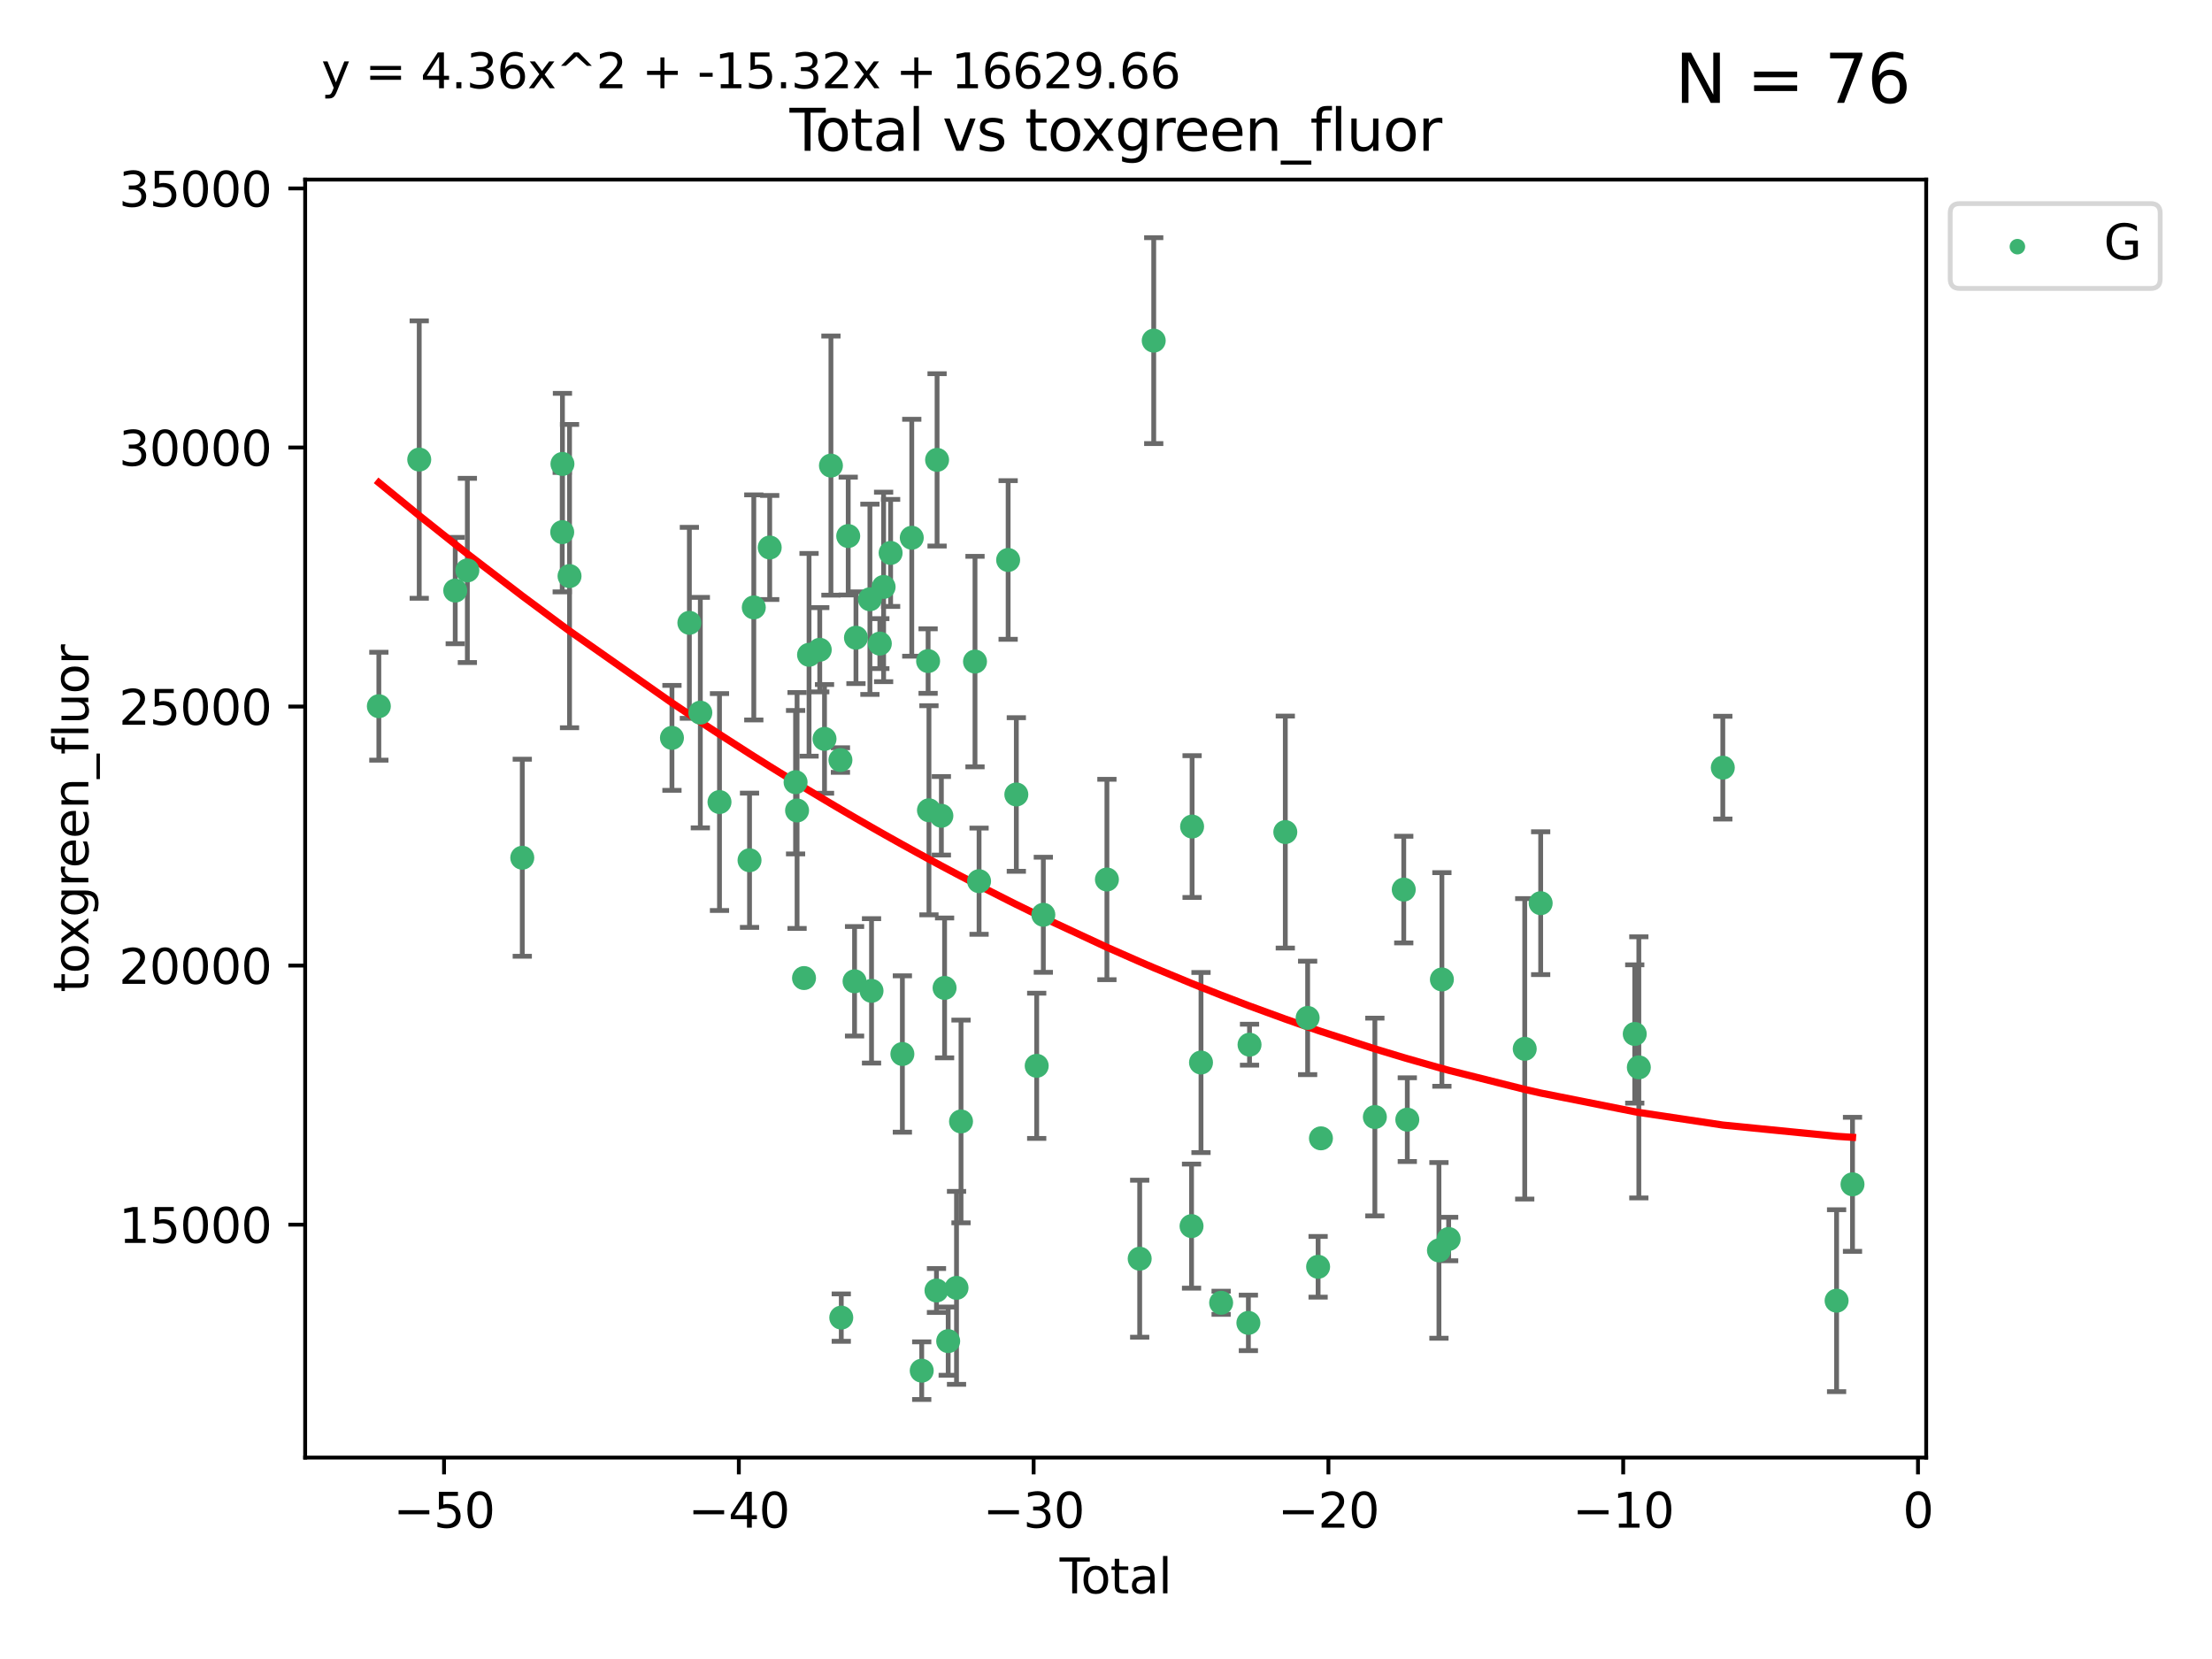 <?xml version="1.0" encoding="utf-8" standalone="no"?>
<!DOCTYPE svg PUBLIC "-//W3C//DTD SVG 1.1//EN"
  "http://www.w3.org/Graphics/SVG/1.1/DTD/svg11.dtd">
<svg xmlns:xlink="http://www.w3.org/1999/xlink" width="460.8pt" height="345.6pt" viewBox="0 0 460.8 345.6" xmlns="http://www.w3.org/2000/svg" version="1.1">
 <defs>
  <style type="text/css">*{stroke-linejoin: round; stroke-linecap: butt}</style>
 </defs>
 <g id="figure_1">
  <g id="patch_1">
   <path d="M 0 345.6 
L 460.8 345.6 
L 460.8 0 
L 0 0 
z
" style="fill: #ffffff"/>
  </g>
  <g id="axes_1">
   <g id="patch_2">
    <path d="M 63.571 303.64 
L 401.26 303.64 
L 401.26 37.411 
L 63.571 37.411 
z
" style="fill: #ffffff"/>
   </g>
   <g id="PathCollection_1">
    <defs>
     <path id="mc833604882" d="M 0 1.118 
C 0.297 1.118 0.581 1 0.791 0.791 
C 1 0.581 1.118 0.297 1.118 0 
C 1.118 -0.297 1 -0.581 0.791 -0.791 
C 0.581 -1 0.297 -1.118 0 -1.118 
C -0.297 -1.118 -0.581 -1 -0.791 -0.791 
C -1 -0.581 -1.118 -0.297 -1.118 0 
C -1.118 0.297 -1 0.581 -0.791 0.791 
C -0.581 1 -0.297 1.118 0 1.118 
z
" style="stroke: #3cb371"/>
    </defs>
    <g clip-path="url(#p5ae63522a7)">
     <use xlink:href="#mc833604882" x="78.921" y="147.115" style="fill: #3cb371; stroke: #3cb371"/>
     <use xlink:href="#mc833604882" x="87.333" y="95.735" style="fill: #3cb371; stroke: #3cb371"/>
     <use xlink:href="#mc833604882" x="94.833" y="123.023" style="fill: #3cb371; stroke: #3cb371"/>
     <use xlink:href="#mc833604882" x="97.36" y="118.831" style="fill: #3cb371; stroke: #3cb371"/>
     <use xlink:href="#mc833604882" x="108.799" y="178.683" style="fill: #3cb371; stroke: #3cb371"/>
     <use xlink:href="#mc833604882" x="117.12" y="110.856" style="fill: #3cb371; stroke: #3cb371"/>
     <use xlink:href="#mc833604882" x="117.168" y="96.646" style="fill: #3cb371; stroke: #3cb371"/>
     <use xlink:href="#mc833604882" x="118.645" y="120.009" style="fill: #3cb371; stroke: #3cb371"/>
     <use xlink:href="#mc833604882" x="139.981" y="153.71" style="fill: #3cb371; stroke: #3cb371"/>
     <use xlink:href="#mc833604882" x="143.608" y="129.744" style="fill: #3cb371; stroke: #3cb371"/>
     <use xlink:href="#mc833604882" x="145.892" y="148.457" style="fill: #3cb371; stroke: #3cb371"/>
     <use xlink:href="#mc833604882" x="149.884" y="167.08" style="fill: #3cb371; stroke: #3cb371"/>
     <use xlink:href="#mc833604882" x="156.141" y="179.208" style="fill: #3cb371; stroke: #3cb371"/>
     <use xlink:href="#mc833604882" x="157.03" y="126.536" style="fill: #3cb371; stroke: #3cb371"/>
     <use xlink:href="#mc833604882" x="160.344" y="114.055" style="fill: #3cb371; stroke: #3cb371"/>
     <use xlink:href="#mc833604882" x="165.734" y="162.945" style="fill: #3cb371; stroke: #3cb371"/>
     <use xlink:href="#mc833604882" x="166.045" y="168.836" style="fill: #3cb371; stroke: #3cb371"/>
     <use xlink:href="#mc833604882" x="167.492" y="203.747" style="fill: #3cb371; stroke: #3cb371"/>
     <use xlink:href="#mc833604882" x="168.539" y="136.406" style="fill: #3cb371; stroke: #3cb371"/>
     <use xlink:href="#mc833604882" x="170.77" y="135.358" style="fill: #3cb371; stroke: #3cb371"/>
     <use xlink:href="#mc833604882" x="171.762" y="153.921" style="fill: #3cb371; stroke: #3cb371"/>
     <use xlink:href="#mc833604882" x="173.099" y="96.991" style="fill: #3cb371; stroke: #3cb371"/>
     <use xlink:href="#mc833604882" x="175.076" y="158.331" style="fill: #3cb371; stroke: #3cb371"/>
     <use xlink:href="#mc833604882" x="175.252" y="274.48" style="fill: #3cb371; stroke: #3cb371"/>
     <use xlink:href="#mc833604882" x="176.699" y="111.668" style="fill: #3cb371; stroke: #3cb371"/>
     <use xlink:href="#mc833604882" x="178.02" y="204.42" style="fill: #3cb371; stroke: #3cb371"/>
     <use xlink:href="#mc833604882" x="178.313" y="132.847" style="fill: #3cb371; stroke: #3cb371"/>
     <use xlink:href="#mc833604882" x="181.219" y="124.842" style="fill: #3cb371; stroke: #3cb371"/>
     <use xlink:href="#mc833604882" x="181.555" y="206.413" style="fill: #3cb371; stroke: #3cb371"/>
     <use xlink:href="#mc833604882" x="183.285" y="134.076" style="fill: #3cb371; stroke: #3cb371"/>
     <use xlink:href="#mc833604882" x="184.073" y="122.267" style="fill: #3cb371; stroke: #3cb371"/>
     <use xlink:href="#mc833604882" x="185.532" y="115.186" style="fill: #3cb371; stroke: #3cb371"/>
     <use xlink:href="#mc833604882" x="187.982" y="219.568" style="fill: #3cb371; stroke: #3cb371"/>
     <use xlink:href="#mc833604882" x="189.939" y="112.022" style="fill: #3cb371; stroke: #3cb371"/>
     <use xlink:href="#mc833604882" x="192.012" y="285.537" style="fill: #3cb371; stroke: #3cb371"/>
     <use xlink:href="#mc833604882" x="193.341" y="137.714" style="fill: #3cb371; stroke: #3cb371"/>
     <use xlink:href="#mc833604882" x="193.518" y="168.794" style="fill: #3cb371; stroke: #3cb371"/>
     <use xlink:href="#mc833604882" x="195.085" y="268.835" style="fill: #3cb371; stroke: #3cb371"/>
     <use xlink:href="#mc833604882" x="195.211" y="95.801" style="fill: #3cb371; stroke: #3cb371"/>
     <use xlink:href="#mc833604882" x="196.106" y="169.942" style="fill: #3cb371; stroke: #3cb371"/>
     <use xlink:href="#mc833604882" x="196.774" y="205.799" style="fill: #3cb371; stroke: #3cb371"/>
     <use xlink:href="#mc833604882" x="197.526" y="279.381" style="fill: #3cb371; stroke: #3cb371"/>
     <use xlink:href="#mc833604882" x="199.261" y="268.285" style="fill: #3cb371; stroke: #3cb371"/>
     <use xlink:href="#mc833604882" x="200.198" y="233.62" style="fill: #3cb371; stroke: #3cb371"/>
     <use xlink:href="#mc833604882" x="203.112" y="137.818" style="fill: #3cb371; stroke: #3cb371"/>
     <use xlink:href="#mc833604882" x="203.957" y="183.568" style="fill: #3cb371; stroke: #3cb371"/>
     <use xlink:href="#mc833604882" x="210.014" y="116.655" style="fill: #3cb371; stroke: #3cb371"/>
     <use xlink:href="#mc833604882" x="211.721" y="165.506" style="fill: #3cb371; stroke: #3cb371"/>
     <use xlink:href="#mc833604882" x="215.964" y="222.029" style="fill: #3cb371; stroke: #3cb371"/>
     <use xlink:href="#mc833604882" x="217.345" y="190.563" style="fill: #3cb371; stroke: #3cb371"/>
     <use xlink:href="#mc833604882" x="230.591" y="183.214" style="fill: #3cb371; stroke: #3cb371"/>
     <use xlink:href="#mc833604882" x="237.418" y="262.21" style="fill: #3cb371; stroke: #3cb371"/>
     <use xlink:href="#mc833604882" x="240.342" y="70.96" style="fill: #3cb371; stroke: #3cb371"/>
     <use xlink:href="#mc833604882" x="248.22" y="255.42" style="fill: #3cb371; stroke: #3cb371"/>
     <use xlink:href="#mc833604882" x="248.335" y="172.188" style="fill: #3cb371; stroke: #3cb371"/>
     <use xlink:href="#mc833604882" x="250.191" y="221.343" style="fill: #3cb371; stroke: #3cb371"/>
     <use xlink:href="#mc833604882" x="254.384" y="271.393" style="fill: #3cb371; stroke: #3cb371"/>
     <use xlink:href="#mc833604882" x="260.061" y="275.581" style="fill: #3cb371; stroke: #3cb371"/>
     <use xlink:href="#mc833604882" x="260.3" y="217.627" style="fill: #3cb371; stroke: #3cb371"/>
     <use xlink:href="#mc833604882" x="267.753" y="173.334" style="fill: #3cb371; stroke: #3cb371"/>
     <use xlink:href="#mc833604882" x="272.404" y="212.048" style="fill: #3cb371; stroke: #3cb371"/>
     <use xlink:href="#mc833604882" x="274.586" y="263.898" style="fill: #3cb371; stroke: #3cb371"/>
     <use xlink:href="#mc833604882" x="275.176" y="237.137" style="fill: #3cb371; stroke: #3cb371"/>
     <use xlink:href="#mc833604882" x="286.41" y="232.694" style="fill: #3cb371; stroke: #3cb371"/>
     <use xlink:href="#mc833604882" x="292.428" y="185.317" style="fill: #3cb371; stroke: #3cb371"/>
     <use xlink:href="#mc833604882" x="293.167" y="233.243" style="fill: #3cb371; stroke: #3cb371"/>
     <use xlink:href="#mc833604882" x="299.758" y="260.478" style="fill: #3cb371; stroke: #3cb371"/>
     <use xlink:href="#mc833604882" x="300.374" y="204.038" style="fill: #3cb371; stroke: #3cb371"/>
     <use xlink:href="#mc833604882" x="301.782" y="258.107" style="fill: #3cb371; stroke: #3cb371"/>
     <use xlink:href="#mc833604882" x="317.631" y="218.49" style="fill: #3cb371; stroke: #3cb371"/>
     <use xlink:href="#mc833604882" x="320.952" y="188.151" style="fill: #3cb371; stroke: #3cb371"/>
     <use xlink:href="#mc833604882" x="340.549" y="215.394" style="fill: #3cb371; stroke: #3cb371"/>
     <use xlink:href="#mc833604882" x="341.4" y="222.351" style="fill: #3cb371; stroke: #3cb371"/>
     <use xlink:href="#mc833604882" x="358.892" y="159.916" style="fill: #3cb371; stroke: #3cb371"/>
     <use xlink:href="#mc833604882" x="382.596" y="270.956" style="fill: #3cb371; stroke: #3cb371"/>
     <use xlink:href="#mc833604882" x="385.911" y="246.715" style="fill: #3cb371; stroke: #3cb371"/>
    </g>
   </g>
   <g id="matplotlib.axis_1">
    <g id="xtick_1">
     <g id="line2d_1">
      <defs>
       <path id="md369f36deb" d="M 0 0 
L 0 3.5 
" style="stroke: #000000; stroke-width: 0.8"/>
      </defs>
      <g>
       <use xlink:href="#md369f36deb" x="92.502" y="303.64" style="stroke: #000000; stroke-width: 0.8"/>
      </g>
     </g>
     <g id="text_1">
      <!-- −50 -->
      <g transform="translate(81.949 318.238)scale(0.1 -0.1)">
       <defs>
        <path id="DejaVuSans-2212" d="M 678 2272 
L 4684 2272 
L 4684 1741 
L 678 1741 
L 678 2272 
z
" transform="scale(0.016)"/>
        <path id="DejaVuSans-35" d="M 691 4666 
L 3169 4666 
L 3169 4134 
L 1269 4134 
L 1269 2991 
Q 1406 3038 1543 3061 
Q 1681 3084 1819 3084 
Q 2600 3084 3056 2656 
Q 3513 2228 3513 1497 
Q 3513 744 3044 326 
Q 2575 -91 1722 -91 
Q 1428 -91 1123 -41 
Q 819 9 494 109 
L 494 744 
Q 775 591 1075 516 
Q 1375 441 1709 441 
Q 2250 441 2565 725 
Q 2881 1009 2881 1497 
Q 2881 1984 2565 2268 
Q 2250 2553 1709 2553 
Q 1456 2553 1204 2497 
Q 953 2441 691 2322 
L 691 4666 
z
" transform="scale(0.016)"/>
        <path id="DejaVuSans-30" d="M 2034 4250 
Q 1547 4250 1301 3770 
Q 1056 3291 1056 2328 
Q 1056 1369 1301 889 
Q 1547 409 2034 409 
Q 2525 409 2770 889 
Q 3016 1369 3016 2328 
Q 3016 3291 2770 3770 
Q 2525 4250 2034 4250 
z
M 2034 4750 
Q 2819 4750 3233 4129 
Q 3647 3509 3647 2328 
Q 3647 1150 3233 529 
Q 2819 -91 2034 -91 
Q 1250 -91 836 529 
Q 422 1150 422 2328 
Q 422 3509 836 4129 
Q 1250 4750 2034 4750 
z
" transform="scale(0.016)"/>
       </defs>
       <use xlink:href="#DejaVuSans-2212"/>
       <use xlink:href="#DejaVuSans-35" x="83.789"/>
       <use xlink:href="#DejaVuSans-30" x="147.412"/>
      </g>
     </g>
    </g>
    <g id="xtick_2">
     <g id="line2d_2">
      <g>
       <use xlink:href="#md369f36deb" x="153.912" y="303.64" style="stroke: #000000; stroke-width: 0.8"/>
      </g>
     </g>
     <g id="text_2">
      <!-- −40 -->
      <g transform="translate(143.359 318.238)scale(0.1 -0.1)">
       <defs>
        <path id="DejaVuSans-34" d="M 2419 4116 
L 825 1625 
L 2419 1625 
L 2419 4116 
z
M 2253 4666 
L 3047 4666 
L 3047 1625 
L 3713 1625 
L 3713 1100 
L 3047 1100 
L 3047 0 
L 2419 0 
L 2419 1100 
L 313 1100 
L 313 1709 
L 2253 4666 
z
" transform="scale(0.016)"/>
       </defs>
       <use xlink:href="#DejaVuSans-2212"/>
       <use xlink:href="#DejaVuSans-34" x="83.789"/>
       <use xlink:href="#DejaVuSans-30" x="147.412"/>
      </g>
     </g>
    </g>
    <g id="xtick_3">
     <g id="line2d_3">
      <g>
       <use xlink:href="#md369f36deb" x="215.322" y="303.64" style="stroke: #000000; stroke-width: 0.8"/>
      </g>
     </g>
     <g id="text_3">
      <!-- −30 -->
      <g transform="translate(204.77 318.238)scale(0.1 -0.1)">
       <defs>
        <path id="DejaVuSans-33" d="M 2597 2516 
Q 3050 2419 3304 2112 
Q 3559 1806 3559 1356 
Q 3559 666 3084 287 
Q 2609 -91 1734 -91 
Q 1441 -91 1130 -33 
Q 819 25 488 141 
L 488 750 
Q 750 597 1062 519 
Q 1375 441 1716 441 
Q 2309 441 2620 675 
Q 2931 909 2931 1356 
Q 2931 1769 2642 2001 
Q 2353 2234 1838 2234 
L 1294 2234 
L 1294 2753 
L 1863 2753 
Q 2328 2753 2575 2939 
Q 2822 3125 2822 3475 
Q 2822 3834 2567 4026 
Q 2313 4219 1838 4219 
Q 1578 4219 1281 4162 
Q 984 4106 628 3988 
L 628 4550 
Q 988 4650 1302 4700 
Q 1616 4750 1894 4750 
Q 2613 4750 3031 4423 
Q 3450 4097 3450 3541 
Q 3450 3153 3228 2886 
Q 3006 2619 2597 2516 
z
" transform="scale(0.016)"/>
       </defs>
       <use xlink:href="#DejaVuSans-2212"/>
       <use xlink:href="#DejaVuSans-33" x="83.789"/>
       <use xlink:href="#DejaVuSans-30" x="147.412"/>
      </g>
     </g>
    </g>
    <g id="xtick_4">
     <g id="line2d_4">
      <g>
       <use xlink:href="#md369f36deb" x="276.732" y="303.64" style="stroke: #000000; stroke-width: 0.8"/>
      </g>
     </g>
     <g id="text_4">
      <!-- −20 -->
      <g transform="translate(266.18 318.238)scale(0.1 -0.1)">
       <defs>
        <path id="DejaVuSans-32" d="M 1228 531 
L 3431 531 
L 3431 0 
L 469 0 
L 469 531 
Q 828 903 1448 1529 
Q 2069 2156 2228 2338 
Q 2531 2678 2651 2914 
Q 2772 3150 2772 3378 
Q 2772 3750 2511 3984 
Q 2250 4219 1831 4219 
Q 1534 4219 1204 4116 
Q 875 4013 500 3803 
L 500 4441 
Q 881 4594 1212 4672 
Q 1544 4750 1819 4750 
Q 2544 4750 2975 4387 
Q 3406 4025 3406 3419 
Q 3406 3131 3298 2873 
Q 3191 2616 2906 2266 
Q 2828 2175 2409 1742 
Q 1991 1309 1228 531 
z
" transform="scale(0.016)"/>
       </defs>
       <use xlink:href="#DejaVuSans-2212"/>
       <use xlink:href="#DejaVuSans-32" x="83.789"/>
       <use xlink:href="#DejaVuSans-30" x="147.412"/>
      </g>
     </g>
    </g>
    <g id="xtick_5">
     <g id="line2d_5">
      <g>
       <use xlink:href="#md369f36deb" x="338.142" y="303.64" style="stroke: #000000; stroke-width: 0.8"/>
      </g>
     </g>
     <g id="text_5">
      <!-- −10 -->
      <g transform="translate(327.59 318.238)scale(0.1 -0.1)">
       <defs>
        <path id="DejaVuSans-31" d="M 794 531 
L 1825 531 
L 1825 4091 
L 703 3866 
L 703 4441 
L 1819 4666 
L 2450 4666 
L 2450 531 
L 3481 531 
L 3481 0 
L 794 0 
L 794 531 
z
" transform="scale(0.016)"/>
       </defs>
       <use xlink:href="#DejaVuSans-2212"/>
       <use xlink:href="#DejaVuSans-31" x="83.789"/>
       <use xlink:href="#DejaVuSans-30" x="147.412"/>
      </g>
     </g>
    </g>
    <g id="xtick_6">
     <g id="line2d_6">
      <g>
       <use xlink:href="#md369f36deb" x="399.552" y="303.64" style="stroke: #000000; stroke-width: 0.8"/>
      </g>
     </g>
     <g id="text_6">
      <!-- 0 -->
      <g transform="translate(396.371 318.238)scale(0.1 -0.1)">
       <use xlink:href="#DejaVuSans-30"/>
      </g>
     </g>
    </g>
    <g id="text_7">
     <!-- Total -->
     <g transform="translate(220.739 331.917)scale(0.1 -0.1)">
      <defs>
       <path id="DejaVuSans-54" d="M -19 4666 
L 3928 4666 
L 3928 4134 
L 2272 4134 
L 2272 0 
L 1638 0 
L 1638 4134 
L -19 4134 
L -19 4666 
z
" transform="scale(0.016)"/>
       <path id="DejaVuSans-6f" d="M 1959 3097 
Q 1497 3097 1228 2736 
Q 959 2375 959 1747 
Q 959 1119 1226 758 
Q 1494 397 1959 397 
Q 2419 397 2687 759 
Q 2956 1122 2956 1747 
Q 2956 2369 2687 2733 
Q 2419 3097 1959 3097 
z
M 1959 3584 
Q 2709 3584 3137 3096 
Q 3566 2609 3566 1747 
Q 3566 888 3137 398 
Q 2709 -91 1959 -91 
Q 1206 -91 779 398 
Q 353 888 353 1747 
Q 353 2609 779 3096 
Q 1206 3584 1959 3584 
z
" transform="scale(0.016)"/>
       <path id="DejaVuSans-74" d="M 1172 4494 
L 1172 3500 
L 2356 3500 
L 2356 3053 
L 1172 3053 
L 1172 1153 
Q 1172 725 1289 603 
Q 1406 481 1766 481 
L 2356 481 
L 2356 0 
L 1766 0 
Q 1100 0 847 248 
Q 594 497 594 1153 
L 594 3053 
L 172 3053 
L 172 3500 
L 594 3500 
L 594 4494 
L 1172 4494 
z
" transform="scale(0.016)"/>
       <path id="DejaVuSans-61" d="M 2194 1759 
Q 1497 1759 1228 1600 
Q 959 1441 959 1056 
Q 959 750 1161 570 
Q 1363 391 1709 391 
Q 2188 391 2477 730 
Q 2766 1069 2766 1631 
L 2766 1759 
L 2194 1759 
z
M 3341 1997 
L 3341 0 
L 2766 0 
L 2766 531 
Q 2569 213 2275 61 
Q 1981 -91 1556 -91 
Q 1019 -91 701 211 
Q 384 513 384 1019 
Q 384 1609 779 1909 
Q 1175 2209 1959 2209 
L 2766 2209 
L 2766 2266 
Q 2766 2663 2505 2880 
Q 2244 3097 1772 3097 
Q 1472 3097 1187 3025 
Q 903 2953 641 2809 
L 641 3341 
Q 956 3463 1253 3523 
Q 1550 3584 1831 3584 
Q 2591 3584 2966 3190 
Q 3341 2797 3341 1997 
z
" transform="scale(0.016)"/>
       <path id="DejaVuSans-6c" d="M 603 4863 
L 1178 4863 
L 1178 0 
L 603 0 
L 603 4863 
z
" transform="scale(0.016)"/>
      </defs>
      <use xlink:href="#DejaVuSans-54"/>
      <use xlink:href="#DejaVuSans-6f" x="44.084"/>
      <use xlink:href="#DejaVuSans-74" x="105.266"/>
      <use xlink:href="#DejaVuSans-61" x="144.475"/>
      <use xlink:href="#DejaVuSans-6c" x="205.754"/>
     </g>
    </g>
   </g>
   <g id="matplotlib.axis_2">
    <g id="ytick_1">
     <g id="line2d_7">
      <defs>
       <path id="m8ac0a97807" d="M 0 0 
L -3.5 0 
" style="stroke: #000000; stroke-width: 0.8"/>
      </defs>
      <g>
       <use xlink:href="#m8ac0a97807" x="63.571" y="255.117" style="stroke: #000000; stroke-width: 0.8"/>
      </g>
     </g>
     <g id="text_8">
      <!-- 15000 -->
      <g transform="translate(24.759 258.916)scale(0.1 -0.1)">
       <use xlink:href="#DejaVuSans-31"/>
       <use xlink:href="#DejaVuSans-35" x="63.623"/>
       <use xlink:href="#DejaVuSans-30" x="127.246"/>
       <use xlink:href="#DejaVuSans-30" x="190.869"/>
       <use xlink:href="#DejaVuSans-30" x="254.492"/>
      </g>
     </g>
    </g>
    <g id="ytick_2">
     <g id="line2d_8">
      <g>
       <use xlink:href="#m8ac0a97807" x="63.571" y="201.151" style="stroke: #000000; stroke-width: 0.8"/>
      </g>
     </g>
     <g id="text_9">
      <!-- 20000 -->
      <g transform="translate(24.759 204.95)scale(0.1 -0.1)">
       <use xlink:href="#DejaVuSans-32"/>
       <use xlink:href="#DejaVuSans-30" x="63.623"/>
       <use xlink:href="#DejaVuSans-30" x="127.246"/>
       <use xlink:href="#DejaVuSans-30" x="190.869"/>
       <use xlink:href="#DejaVuSans-30" x="254.492"/>
      </g>
     </g>
    </g>
    <g id="ytick_3">
     <g id="line2d_9">
      <g>
       <use xlink:href="#m8ac0a97807" x="63.571" y="147.185" style="stroke: #000000; stroke-width: 0.8"/>
      </g>
     </g>
     <g id="text_10">
      <!-- 25000 -->
      <g transform="translate(24.759 150.984)scale(0.1 -0.1)">
       <use xlink:href="#DejaVuSans-32"/>
       <use xlink:href="#DejaVuSans-35" x="63.623"/>
       <use xlink:href="#DejaVuSans-30" x="127.246"/>
       <use xlink:href="#DejaVuSans-30" x="190.869"/>
       <use xlink:href="#DejaVuSans-30" x="254.492"/>
      </g>
     </g>
    </g>
    <g id="ytick_4">
     <g id="line2d_10">
      <g>
       <use xlink:href="#m8ac0a97807" x="63.571" y="93.219" style="stroke: #000000; stroke-width: 0.8"/>
      </g>
     </g>
     <g id="text_11">
      <!-- 30000 -->
      <g transform="translate(24.759 97.018)scale(0.1 -0.1)">
       <use xlink:href="#DejaVuSans-33"/>
       <use xlink:href="#DejaVuSans-30" x="63.623"/>
       <use xlink:href="#DejaVuSans-30" x="127.246"/>
       <use xlink:href="#DejaVuSans-30" x="190.869"/>
       <use xlink:href="#DejaVuSans-30" x="254.492"/>
      </g>
     </g>
    </g>
    <g id="ytick_5">
     <g id="line2d_11">
      <g>
       <use xlink:href="#m8ac0a97807" x="63.571" y="39.253" style="stroke: #000000; stroke-width: 0.8"/>
      </g>
     </g>
     <g id="text_12">
      <!-- 35000 -->
      <g transform="translate(24.759 43.052)scale(0.1 -0.1)">
       <use xlink:href="#DejaVuSans-33"/>
       <use xlink:href="#DejaVuSans-35" x="63.623"/>
       <use xlink:href="#DejaVuSans-30" x="127.246"/>
       <use xlink:href="#DejaVuSans-30" x="190.869"/>
       <use xlink:href="#DejaVuSans-30" x="254.492"/>
      </g>
     </g>
    </g>
    <g id="text_13">
     <!-- toxgreen_fluor -->
     <g transform="translate(18.401 206.72)rotate(-90)scale(0.1 -0.1)">
      <defs>
       <path id="DejaVuSans-78" d="M 3513 3500 
L 2247 1797 
L 3578 0 
L 2900 0 
L 1881 1375 
L 863 0 
L 184 0 
L 1544 1831 
L 300 3500 
L 978 3500 
L 1906 2253 
L 2834 3500 
L 3513 3500 
z
" transform="scale(0.016)"/>
       <path id="DejaVuSans-67" d="M 2906 1791 
Q 2906 2416 2648 2759 
Q 2391 3103 1925 3103 
Q 1463 3103 1205 2759 
Q 947 2416 947 1791 
Q 947 1169 1205 825 
Q 1463 481 1925 481 
Q 2391 481 2648 825 
Q 2906 1169 2906 1791 
z
M 3481 434 
Q 3481 -459 3084 -895 
Q 2688 -1331 1869 -1331 
Q 1566 -1331 1297 -1286 
Q 1028 -1241 775 -1147 
L 775 -588 
Q 1028 -725 1275 -790 
Q 1522 -856 1778 -856 
Q 2344 -856 2625 -561 
Q 2906 -266 2906 331 
L 2906 616 
Q 2728 306 2450 153 
Q 2172 0 1784 0 
Q 1141 0 747 490 
Q 353 981 353 1791 
Q 353 2603 747 3093 
Q 1141 3584 1784 3584 
Q 2172 3584 2450 3431 
Q 2728 3278 2906 2969 
L 2906 3500 
L 3481 3500 
L 3481 434 
z
" transform="scale(0.016)"/>
       <path id="DejaVuSans-72" d="M 2631 2963 
Q 2534 3019 2420 3045 
Q 2306 3072 2169 3072 
Q 1681 3072 1420 2755 
Q 1159 2438 1159 1844 
L 1159 0 
L 581 0 
L 581 3500 
L 1159 3500 
L 1159 2956 
Q 1341 3275 1631 3429 
Q 1922 3584 2338 3584 
Q 2397 3584 2469 3576 
Q 2541 3569 2628 3553 
L 2631 2963 
z
" transform="scale(0.016)"/>
       <path id="DejaVuSans-65" d="M 3597 1894 
L 3597 1613 
L 953 1613 
Q 991 1019 1311 708 
Q 1631 397 2203 397 
Q 2534 397 2845 478 
Q 3156 559 3463 722 
L 3463 178 
Q 3153 47 2828 -22 
Q 2503 -91 2169 -91 
Q 1331 -91 842 396 
Q 353 884 353 1716 
Q 353 2575 817 3079 
Q 1281 3584 2069 3584 
Q 2775 3584 3186 3129 
Q 3597 2675 3597 1894 
z
M 3022 2063 
Q 3016 2534 2758 2815 
Q 2500 3097 2075 3097 
Q 1594 3097 1305 2825 
Q 1016 2553 972 2059 
L 3022 2063 
z
" transform="scale(0.016)"/>
       <path id="DejaVuSans-6e" d="M 3513 2113 
L 3513 0 
L 2938 0 
L 2938 2094 
Q 2938 2591 2744 2837 
Q 2550 3084 2163 3084 
Q 1697 3084 1428 2787 
Q 1159 2491 1159 1978 
L 1159 0 
L 581 0 
L 581 3500 
L 1159 3500 
L 1159 2956 
Q 1366 3272 1645 3428 
Q 1925 3584 2291 3584 
Q 2894 3584 3203 3211 
Q 3513 2838 3513 2113 
z
" transform="scale(0.016)"/>
       <path id="DejaVuSans-5f" d="M 3263 -1063 
L 3263 -1509 
L -63 -1509 
L -63 -1063 
L 3263 -1063 
z
" transform="scale(0.016)"/>
       <path id="DejaVuSans-66" d="M 2375 4863 
L 2375 4384 
L 1825 4384 
Q 1516 4384 1395 4259 
Q 1275 4134 1275 3809 
L 1275 3500 
L 2222 3500 
L 2222 3053 
L 1275 3053 
L 1275 0 
L 697 0 
L 697 3053 
L 147 3053 
L 147 3500 
L 697 3500 
L 697 3744 
Q 697 4328 969 4595 
Q 1241 4863 1831 4863 
L 2375 4863 
z
" transform="scale(0.016)"/>
       <path id="DejaVuSans-75" d="M 544 1381 
L 544 3500 
L 1119 3500 
L 1119 1403 
Q 1119 906 1312 657 
Q 1506 409 1894 409 
Q 2359 409 2629 706 
Q 2900 1003 2900 1516 
L 2900 3500 
L 3475 3500 
L 3475 0 
L 2900 0 
L 2900 538 
Q 2691 219 2414 64 
Q 2138 -91 1772 -91 
Q 1169 -91 856 284 
Q 544 659 544 1381 
z
M 1991 3584 
L 1991 3584 
z
" transform="scale(0.016)"/>
      </defs>
      <use xlink:href="#DejaVuSans-74"/>
      <use xlink:href="#DejaVuSans-6f" x="39.209"/>
      <use xlink:href="#DejaVuSans-78" x="97.266"/>
      <use xlink:href="#DejaVuSans-67" x="156.445"/>
      <use xlink:href="#DejaVuSans-72" x="219.922"/>
      <use xlink:href="#DejaVuSans-65" x="258.785"/>
      <use xlink:href="#DejaVuSans-65" x="320.309"/>
      <use xlink:href="#DejaVuSans-6e" x="381.832"/>
      <use xlink:href="#DejaVuSans-5f" x="445.211"/>
      <use xlink:href="#DejaVuSans-66" x="495.211"/>
      <use xlink:href="#DejaVuSans-6c" x="530.416"/>
      <use xlink:href="#DejaVuSans-75" x="558.199"/>
      <use xlink:href="#DejaVuSans-6f" x="621.578"/>
      <use xlink:href="#DejaVuSans-72" x="682.76"/>
     </g>
    </g>
   </g>
   <g id="LineCollection_1">
    <path d="M 78.921 158.356 
L 78.921 135.874 
" clip-path="url(#p5ae63522a7)" style="fill: none; stroke: #696969"/>
    <path d="M 87.333 124.629 
L 87.333 66.841 
" clip-path="url(#p5ae63522a7)" style="fill: none; stroke: #696969"/>
    <path d="M 94.833 134.098 
L 94.833 111.948 
" clip-path="url(#p5ae63522a7)" style="fill: none; stroke: #696969"/>
    <path d="M 97.36 138.019 
L 97.36 99.644 
" clip-path="url(#p5ae63522a7)" style="fill: none; stroke: #696969"/>
    <path d="M 108.799 199.209 
L 108.799 158.158 
" clip-path="url(#p5ae63522a7)" style="fill: none; stroke: #696969"/>
    <path d="M 117.12 123.297 
L 117.12 98.415 
" clip-path="url(#p5ae63522a7)" style="fill: none; stroke: #696969"/>
    <path d="M 117.168 111.351 
L 117.168 81.941 
" clip-path="url(#p5ae63522a7)" style="fill: none; stroke: #696969"/>
    <path d="M 118.645 151.601 
L 118.645 88.418 
" clip-path="url(#p5ae63522a7)" style="fill: none; stroke: #696969"/>
    <path d="M 139.981 164.641 
L 139.981 142.78 
" clip-path="url(#p5ae63522a7)" style="fill: none; stroke: #696969"/>
    <path d="M 143.608 149.635 
L 143.608 109.853 
" clip-path="url(#p5ae63522a7)" style="fill: none; stroke: #696969"/>
    <path d="M 145.892 172.464 
L 145.892 124.45 
" clip-path="url(#p5ae63522a7)" style="fill: none; stroke: #696969"/>
    <path d="M 149.884 189.668 
L 149.884 144.491 
" clip-path="url(#p5ae63522a7)" style="fill: none; stroke: #696969"/>
    <path d="M 156.141 193.193 
L 156.141 165.224 
" clip-path="url(#p5ae63522a7)" style="fill: none; stroke: #696969"/>
    <path d="M 157.03 149.979 
L 157.03 103.094 
" clip-path="url(#p5ae63522a7)" style="fill: none; stroke: #696969"/>
    <path d="M 160.344 124.893 
L 160.344 103.217 
" clip-path="url(#p5ae63522a7)" style="fill: none; stroke: #696969"/>
    <path d="M 165.734 177.887 
L 165.734 148.003 
" clip-path="url(#p5ae63522a7)" style="fill: none; stroke: #696969"/>
    <path d="M 166.045 193.404 
L 166.045 144.269 
" clip-path="url(#p5ae63522a7)" style="fill: none; stroke: #696969"/>
    <path d="M 167.492 204.554 
L 167.492 202.939 
" clip-path="url(#p5ae63522a7)" style="fill: none; stroke: #696969"/>
    <path d="M 168.539 157.524 
L 168.539 115.289 
" clip-path="url(#p5ae63522a7)" style="fill: none; stroke: #696969"/>
    <path d="M 170.77 144.136 
L 170.77 126.58 
" clip-path="url(#p5ae63522a7)" style="fill: none; stroke: #696969"/>
    <path d="M 171.762 165.243 
L 171.762 142.598 
" clip-path="url(#p5ae63522a7)" style="fill: none; stroke: #696969"/>
    <path d="M 173.099 123.977 
L 173.099 70.004 
" clip-path="url(#p5ae63522a7)" style="fill: none; stroke: #696969"/>
    <path d="M 175.076 160.896 
L 175.076 155.765 
" clip-path="url(#p5ae63522a7)" style="fill: none; stroke: #696969"/>
    <path d="M 175.252 279.416 
L 175.252 269.544 
" clip-path="url(#p5ae63522a7)" style="fill: none; stroke: #696969"/>
    <path d="M 176.699 123.941 
L 176.699 99.396 
" clip-path="url(#p5ae63522a7)" style="fill: none; stroke: #696969"/>
    <path d="M 178.02 215.823 
L 178.02 193.017 
" clip-path="url(#p5ae63522a7)" style="fill: none; stroke: #696969"/>
    <path d="M 178.313 142.401 
L 178.313 123.293 
" clip-path="url(#p5ae63522a7)" style="fill: none; stroke: #696969"/>
    <path d="M 181.219 144.657 
L 181.219 105.026 
" clip-path="url(#p5ae63522a7)" style="fill: none; stroke: #696969"/>
    <path d="M 181.555 221.455 
L 181.555 191.372 
" clip-path="url(#p5ae63522a7)" style="fill: none; stroke: #696969"/>
    <path d="M 183.285 139.275 
L 183.285 128.877 
" clip-path="url(#p5ae63522a7)" style="fill: none; stroke: #696969"/>
    <path d="M 184.073 142.005 
L 184.073 102.53 
" clip-path="url(#p5ae63522a7)" style="fill: none; stroke: #696969"/>
    <path d="M 185.532 126.333 
L 185.532 104.039 
" clip-path="url(#p5ae63522a7)" style="fill: none; stroke: #696969"/>
    <path d="M 187.982 235.855 
L 187.982 203.281 
" clip-path="url(#p5ae63522a7)" style="fill: none; stroke: #696969"/>
    <path d="M 189.939 136.701 
L 189.939 87.342 
" clip-path="url(#p5ae63522a7)" style="fill: none; stroke: #696969"/>
    <path d="M 192.012 291.539 
L 192.012 279.535 
" clip-path="url(#p5ae63522a7)" style="fill: none; stroke: #696969"/>
    <path d="M 193.341 144.435 
L 193.341 130.994 
" clip-path="url(#p5ae63522a7)" style="fill: none; stroke: #696969"/>
    <path d="M 193.518 190.574 
L 193.518 147.014 
" clip-path="url(#p5ae63522a7)" style="fill: none; stroke: #696969"/>
    <path d="M 195.085 273.409 
L 195.085 264.261 
" clip-path="url(#p5ae63522a7)" style="fill: none; stroke: #696969"/>
    <path d="M 195.211 113.751 
L 195.211 77.852 
" clip-path="url(#p5ae63522a7)" style="fill: none; stroke: #696969"/>
    <path d="M 196.106 178.121 
L 196.106 161.763 
" clip-path="url(#p5ae63522a7)" style="fill: none; stroke: #696969"/>
    <path d="M 196.774 220.363 
L 196.774 191.235 
" clip-path="url(#p5ae63522a7)" style="fill: none; stroke: #696969"/>
    <path d="M 197.526 286.487 
L 197.526 272.276 
" clip-path="url(#p5ae63522a7)" style="fill: none; stroke: #696969"/>
    <path d="M 199.261 288.381 
L 199.261 248.189 
" clip-path="url(#p5ae63522a7)" style="fill: none; stroke: #696969"/>
    <path d="M 200.198 254.733 
L 200.198 212.506 
" clip-path="url(#p5ae63522a7)" style="fill: none; stroke: #696969"/>
    <path d="M 203.112 159.743 
L 203.112 115.893 
" clip-path="url(#p5ae63522a7)" style="fill: none; stroke: #696969"/>
    <path d="M 203.957 194.629 
L 203.957 172.507 
" clip-path="url(#p5ae63522a7)" style="fill: none; stroke: #696969"/>
    <path d="M 210.014 133.179 
L 210.014 100.131 
" clip-path="url(#p5ae63522a7)" style="fill: none; stroke: #696969"/>
    <path d="M 211.721 181.504 
L 211.721 149.508 
" clip-path="url(#p5ae63522a7)" style="fill: none; stroke: #696969"/>
    <path d="M 215.964 237.155 
L 215.964 206.903 
" clip-path="url(#p5ae63522a7)" style="fill: none; stroke: #696969"/>
    <path d="M 217.345 202.552 
L 217.345 178.574 
" clip-path="url(#p5ae63522a7)" style="fill: none; stroke: #696969"/>
    <path d="M 230.591 204.084 
L 230.591 162.343 
" clip-path="url(#p5ae63522a7)" style="fill: none; stroke: #696969"/>
    <path d="M 237.418 278.561 
L 237.418 245.858 
" clip-path="url(#p5ae63522a7)" style="fill: none; stroke: #696969"/>
    <path d="M 240.342 92.408 
L 240.342 49.513 
" clip-path="url(#p5ae63522a7)" style="fill: none; stroke: #696969"/>
    <path d="M 248.22 268.344 
L 248.22 242.496 
" clip-path="url(#p5ae63522a7)" style="fill: none; stroke: #696969"/>
    <path d="M 248.335 186.954 
L 248.335 157.422 
" clip-path="url(#p5ae63522a7)" style="fill: none; stroke: #696969"/>
    <path d="M 250.191 240.101 
L 250.191 202.585 
" clip-path="url(#p5ae63522a7)" style="fill: none; stroke: #696969"/>
    <path d="M 254.384 273.806 
L 254.384 268.979 
" clip-path="url(#p5ae63522a7)" style="fill: none; stroke: #696969"/>
    <path d="M 260.061 281.358 
L 260.061 269.803 
" clip-path="url(#p5ae63522a7)" style="fill: none; stroke: #696969"/>
    <path d="M 260.3 221.893 
L 260.3 213.36 
" clip-path="url(#p5ae63522a7)" style="fill: none; stroke: #696969"/>
    <path d="M 267.753 197.495 
L 267.753 149.174 
" clip-path="url(#p5ae63522a7)" style="fill: none; stroke: #696969"/>
    <path d="M 272.404 223.862 
L 272.404 200.234 
" clip-path="url(#p5ae63522a7)" style="fill: none; stroke: #696969"/>
    <path d="M 274.586 270.221 
L 274.586 257.576 
" clip-path="url(#p5ae63522a7)" style="fill: none; stroke: #696969"/>
    <path d="M 275.176 238.143 
L 275.176 236.131 
" clip-path="url(#p5ae63522a7)" style="fill: none; stroke: #696969"/>
    <path d="M 286.41 253.293 
L 286.41 212.095 
" clip-path="url(#p5ae63522a7)" style="fill: none; stroke: #696969"/>
    <path d="M 292.428 196.426 
L 292.428 174.207 
" clip-path="url(#p5ae63522a7)" style="fill: none; stroke: #696969"/>
    <path d="M 293.167 241.965 
L 293.167 224.522 
" clip-path="url(#p5ae63522a7)" style="fill: none; stroke: #696969"/>
    <path d="M 299.758 278.777 
L 299.758 242.178 
" clip-path="url(#p5ae63522a7)" style="fill: none; stroke: #696969"/>
    <path d="M 300.374 226.287 
L 300.374 181.788 
" clip-path="url(#p5ae63522a7)" style="fill: none; stroke: #696969"/>
    <path d="M 301.782 262.636 
L 301.782 253.579 
" clip-path="url(#p5ae63522a7)" style="fill: none; stroke: #696969"/>
    <path d="M 317.631 249.783 
L 317.631 187.196 
" clip-path="url(#p5ae63522a7)" style="fill: none; stroke: #696969"/>
    <path d="M 320.952 203.028 
L 320.952 173.274 
" clip-path="url(#p5ae63522a7)" style="fill: none; stroke: #696969"/>
    <path d="M 340.549 229.798 
L 340.549 200.991 
" clip-path="url(#p5ae63522a7)" style="fill: none; stroke: #696969"/>
    <path d="M 341.4 249.553 
L 341.4 195.149 
" clip-path="url(#p5ae63522a7)" style="fill: none; stroke: #696969"/>
    <path d="M 358.892 170.619 
L 358.892 149.213 
" clip-path="url(#p5ae63522a7)" style="fill: none; stroke: #696969"/>
    <path d="M 382.596 289.909 
L 382.596 252.004 
" clip-path="url(#p5ae63522a7)" style="fill: none; stroke: #696969"/>
    <path d="M 385.911 260.677 
L 385.911 232.752 
" clip-path="url(#p5ae63522a7)" style="fill: none; stroke: #696969"/>
   </g>
   <g id="line2d_12">
    <defs>
     <path id="mc108ac6d9f" d="M 2 0 
L -2 -0 
" style="stroke: #696969"/>
    </defs>
    <g clip-path="url(#p5ae63522a7)">
     <use xlink:href="#mc108ac6d9f" x="78.921" y="158.356" style="fill: #696969; stroke: #696969"/>
     <use xlink:href="#mc108ac6d9f" x="87.333" y="124.629" style="fill: #696969; stroke: #696969"/>
     <use xlink:href="#mc108ac6d9f" x="94.833" y="134.098" style="fill: #696969; stroke: #696969"/>
     <use xlink:href="#mc108ac6d9f" x="97.36" y="138.019" style="fill: #696969; stroke: #696969"/>
     <use xlink:href="#mc108ac6d9f" x="108.799" y="199.209" style="fill: #696969; stroke: #696969"/>
     <use xlink:href="#mc108ac6d9f" x="117.12" y="123.297" style="fill: #696969; stroke: #696969"/>
     <use xlink:href="#mc108ac6d9f" x="117.168" y="111.351" style="fill: #696969; stroke: #696969"/>
     <use xlink:href="#mc108ac6d9f" x="118.645" y="151.601" style="fill: #696969; stroke: #696969"/>
     <use xlink:href="#mc108ac6d9f" x="139.981" y="164.641" style="fill: #696969; stroke: #696969"/>
     <use xlink:href="#mc108ac6d9f" x="143.608" y="149.635" style="fill: #696969; stroke: #696969"/>
     <use xlink:href="#mc108ac6d9f" x="145.892" y="172.464" style="fill: #696969; stroke: #696969"/>
     <use xlink:href="#mc108ac6d9f" x="149.884" y="189.668" style="fill: #696969; stroke: #696969"/>
     <use xlink:href="#mc108ac6d9f" x="156.141" y="193.193" style="fill: #696969; stroke: #696969"/>
     <use xlink:href="#mc108ac6d9f" x="157.03" y="149.979" style="fill: #696969; stroke: #696969"/>
     <use xlink:href="#mc108ac6d9f" x="160.344" y="124.893" style="fill: #696969; stroke: #696969"/>
     <use xlink:href="#mc108ac6d9f" x="165.734" y="177.887" style="fill: #696969; stroke: #696969"/>
     <use xlink:href="#mc108ac6d9f" x="166.045" y="193.404" style="fill: #696969; stroke: #696969"/>
     <use xlink:href="#mc108ac6d9f" x="167.492" y="204.554" style="fill: #696969; stroke: #696969"/>
     <use xlink:href="#mc108ac6d9f" x="168.539" y="157.524" style="fill: #696969; stroke: #696969"/>
     <use xlink:href="#mc108ac6d9f" x="170.77" y="144.136" style="fill: #696969; stroke: #696969"/>
     <use xlink:href="#mc108ac6d9f" x="171.762" y="165.243" style="fill: #696969; stroke: #696969"/>
     <use xlink:href="#mc108ac6d9f" x="173.099" y="123.977" style="fill: #696969; stroke: #696969"/>
     <use xlink:href="#mc108ac6d9f" x="175.076" y="160.896" style="fill: #696969; stroke: #696969"/>
     <use xlink:href="#mc108ac6d9f" x="175.252" y="279.416" style="fill: #696969; stroke: #696969"/>
     <use xlink:href="#mc108ac6d9f" x="176.699" y="123.941" style="fill: #696969; stroke: #696969"/>
     <use xlink:href="#mc108ac6d9f" x="178.02" y="215.823" style="fill: #696969; stroke: #696969"/>
     <use xlink:href="#mc108ac6d9f" x="178.313" y="142.401" style="fill: #696969; stroke: #696969"/>
     <use xlink:href="#mc108ac6d9f" x="181.219" y="144.657" style="fill: #696969; stroke: #696969"/>
     <use xlink:href="#mc108ac6d9f" x="181.555" y="221.455" style="fill: #696969; stroke: #696969"/>
     <use xlink:href="#mc108ac6d9f" x="183.285" y="139.275" style="fill: #696969; stroke: #696969"/>
     <use xlink:href="#mc108ac6d9f" x="184.073" y="142.005" style="fill: #696969; stroke: #696969"/>
     <use xlink:href="#mc108ac6d9f" x="185.532" y="126.333" style="fill: #696969; stroke: #696969"/>
     <use xlink:href="#mc108ac6d9f" x="187.982" y="235.855" style="fill: #696969; stroke: #696969"/>
     <use xlink:href="#mc108ac6d9f" x="189.939" y="136.701" style="fill: #696969; stroke: #696969"/>
     <use xlink:href="#mc108ac6d9f" x="192.012" y="291.539" style="fill: #696969; stroke: #696969"/>
     <use xlink:href="#mc108ac6d9f" x="193.341" y="144.435" style="fill: #696969; stroke: #696969"/>
     <use xlink:href="#mc108ac6d9f" x="193.518" y="190.574" style="fill: #696969; stroke: #696969"/>
     <use xlink:href="#mc108ac6d9f" x="195.085" y="273.409" style="fill: #696969; stroke: #696969"/>
     <use xlink:href="#mc108ac6d9f" x="195.211" y="113.751" style="fill: #696969; stroke: #696969"/>
     <use xlink:href="#mc108ac6d9f" x="196.106" y="178.121" style="fill: #696969; stroke: #696969"/>
     <use xlink:href="#mc108ac6d9f" x="196.774" y="220.363" style="fill: #696969; stroke: #696969"/>
     <use xlink:href="#mc108ac6d9f" x="197.526" y="286.487" style="fill: #696969; stroke: #696969"/>
     <use xlink:href="#mc108ac6d9f" x="199.261" y="288.381" style="fill: #696969; stroke: #696969"/>
     <use xlink:href="#mc108ac6d9f" x="200.198" y="254.733" style="fill: #696969; stroke: #696969"/>
     <use xlink:href="#mc108ac6d9f" x="203.112" y="159.743" style="fill: #696969; stroke: #696969"/>
     <use xlink:href="#mc108ac6d9f" x="203.957" y="194.629" style="fill: #696969; stroke: #696969"/>
     <use xlink:href="#mc108ac6d9f" x="210.014" y="133.179" style="fill: #696969; stroke: #696969"/>
     <use xlink:href="#mc108ac6d9f" x="211.721" y="181.504" style="fill: #696969; stroke: #696969"/>
     <use xlink:href="#mc108ac6d9f" x="215.964" y="237.155" style="fill: #696969; stroke: #696969"/>
     <use xlink:href="#mc108ac6d9f" x="217.345" y="202.552" style="fill: #696969; stroke: #696969"/>
     <use xlink:href="#mc108ac6d9f" x="230.591" y="204.084" style="fill: #696969; stroke: #696969"/>
     <use xlink:href="#mc108ac6d9f" x="237.418" y="278.561" style="fill: #696969; stroke: #696969"/>
     <use xlink:href="#mc108ac6d9f" x="240.342" y="92.408" style="fill: #696969; stroke: #696969"/>
     <use xlink:href="#mc108ac6d9f" x="248.22" y="268.344" style="fill: #696969; stroke: #696969"/>
     <use xlink:href="#mc108ac6d9f" x="248.335" y="186.954" style="fill: #696969; stroke: #696969"/>
     <use xlink:href="#mc108ac6d9f" x="250.191" y="240.101" style="fill: #696969; stroke: #696969"/>
     <use xlink:href="#mc108ac6d9f" x="254.384" y="273.806" style="fill: #696969; stroke: #696969"/>
     <use xlink:href="#mc108ac6d9f" x="260.061" y="281.358" style="fill: #696969; stroke: #696969"/>
     <use xlink:href="#mc108ac6d9f" x="260.3" y="221.893" style="fill: #696969; stroke: #696969"/>
     <use xlink:href="#mc108ac6d9f" x="267.753" y="197.495" style="fill: #696969; stroke: #696969"/>
     <use xlink:href="#mc108ac6d9f" x="272.404" y="223.862" style="fill: #696969; stroke: #696969"/>
     <use xlink:href="#mc108ac6d9f" x="274.586" y="270.221" style="fill: #696969; stroke: #696969"/>
     <use xlink:href="#mc108ac6d9f" x="275.176" y="238.143" style="fill: #696969; stroke: #696969"/>
     <use xlink:href="#mc108ac6d9f" x="286.41" y="253.293" style="fill: #696969; stroke: #696969"/>
     <use xlink:href="#mc108ac6d9f" x="292.428" y="196.426" style="fill: #696969; stroke: #696969"/>
     <use xlink:href="#mc108ac6d9f" x="293.167" y="241.965" style="fill: #696969; stroke: #696969"/>
     <use xlink:href="#mc108ac6d9f" x="299.758" y="278.777" style="fill: #696969; stroke: #696969"/>
     <use xlink:href="#mc108ac6d9f" x="300.374" y="226.287" style="fill: #696969; stroke: #696969"/>
     <use xlink:href="#mc108ac6d9f" x="301.782" y="262.636" style="fill: #696969; stroke: #696969"/>
     <use xlink:href="#mc108ac6d9f" x="317.631" y="249.783" style="fill: #696969; stroke: #696969"/>
     <use xlink:href="#mc108ac6d9f" x="320.952" y="203.028" style="fill: #696969; stroke: #696969"/>
     <use xlink:href="#mc108ac6d9f" x="340.549" y="229.798" style="fill: #696969; stroke: #696969"/>
     <use xlink:href="#mc108ac6d9f" x="341.4" y="249.553" style="fill: #696969; stroke: #696969"/>
     <use xlink:href="#mc108ac6d9f" x="358.892" y="170.619" style="fill: #696969; stroke: #696969"/>
     <use xlink:href="#mc108ac6d9f" x="382.596" y="289.909" style="fill: #696969; stroke: #696969"/>
     <use xlink:href="#mc108ac6d9f" x="385.911" y="260.677" style="fill: #696969; stroke: #696969"/>
    </g>
   </g>
   <g id="line2d_13">
    <g clip-path="url(#p5ae63522a7)">
     <use xlink:href="#mc108ac6d9f" x="78.921" y="135.874" style="fill: #696969; stroke: #696969"/>
     <use xlink:href="#mc108ac6d9f" x="87.333" y="66.841" style="fill: #696969; stroke: #696969"/>
     <use xlink:href="#mc108ac6d9f" x="94.833" y="111.948" style="fill: #696969; stroke: #696969"/>
     <use xlink:href="#mc108ac6d9f" x="97.36" y="99.644" style="fill: #696969; stroke: #696969"/>
     <use xlink:href="#mc108ac6d9f" x="108.799" y="158.158" style="fill: #696969; stroke: #696969"/>
     <use xlink:href="#mc108ac6d9f" x="117.12" y="98.415" style="fill: #696969; stroke: #696969"/>
     <use xlink:href="#mc108ac6d9f" x="117.168" y="81.941" style="fill: #696969; stroke: #696969"/>
     <use xlink:href="#mc108ac6d9f" x="118.645" y="88.418" style="fill: #696969; stroke: #696969"/>
     <use xlink:href="#mc108ac6d9f" x="139.981" y="142.78" style="fill: #696969; stroke: #696969"/>
     <use xlink:href="#mc108ac6d9f" x="143.608" y="109.853" style="fill: #696969; stroke: #696969"/>
     <use xlink:href="#mc108ac6d9f" x="145.892" y="124.45" style="fill: #696969; stroke: #696969"/>
     <use xlink:href="#mc108ac6d9f" x="149.884" y="144.491" style="fill: #696969; stroke: #696969"/>
     <use xlink:href="#mc108ac6d9f" x="156.141" y="165.224" style="fill: #696969; stroke: #696969"/>
     <use xlink:href="#mc108ac6d9f" x="157.03" y="103.094" style="fill: #696969; stroke: #696969"/>
     <use xlink:href="#mc108ac6d9f" x="160.344" y="103.217" style="fill: #696969; stroke: #696969"/>
     <use xlink:href="#mc108ac6d9f" x="165.734" y="148.003" style="fill: #696969; stroke: #696969"/>
     <use xlink:href="#mc108ac6d9f" x="166.045" y="144.269" style="fill: #696969; stroke: #696969"/>
     <use xlink:href="#mc108ac6d9f" x="167.492" y="202.939" style="fill: #696969; stroke: #696969"/>
     <use xlink:href="#mc108ac6d9f" x="168.539" y="115.289" style="fill: #696969; stroke: #696969"/>
     <use xlink:href="#mc108ac6d9f" x="170.77" y="126.58" style="fill: #696969; stroke: #696969"/>
     <use xlink:href="#mc108ac6d9f" x="171.762" y="142.598" style="fill: #696969; stroke: #696969"/>
     <use xlink:href="#mc108ac6d9f" x="173.099" y="70.004" style="fill: #696969; stroke: #696969"/>
     <use xlink:href="#mc108ac6d9f" x="175.076" y="155.765" style="fill: #696969; stroke: #696969"/>
     <use xlink:href="#mc108ac6d9f" x="175.252" y="269.544" style="fill: #696969; stroke: #696969"/>
     <use xlink:href="#mc108ac6d9f" x="176.699" y="99.396" style="fill: #696969; stroke: #696969"/>
     <use xlink:href="#mc108ac6d9f" x="178.02" y="193.017" style="fill: #696969; stroke: #696969"/>
     <use xlink:href="#mc108ac6d9f" x="178.313" y="123.293" style="fill: #696969; stroke: #696969"/>
     <use xlink:href="#mc108ac6d9f" x="181.219" y="105.026" style="fill: #696969; stroke: #696969"/>
     <use xlink:href="#mc108ac6d9f" x="181.555" y="191.372" style="fill: #696969; stroke: #696969"/>
     <use xlink:href="#mc108ac6d9f" x="183.285" y="128.877" style="fill: #696969; stroke: #696969"/>
     <use xlink:href="#mc108ac6d9f" x="184.073" y="102.53" style="fill: #696969; stroke: #696969"/>
     <use xlink:href="#mc108ac6d9f" x="185.532" y="104.039" style="fill: #696969; stroke: #696969"/>
     <use xlink:href="#mc108ac6d9f" x="187.982" y="203.281" style="fill: #696969; stroke: #696969"/>
     <use xlink:href="#mc108ac6d9f" x="189.939" y="87.342" style="fill: #696969; stroke: #696969"/>
     <use xlink:href="#mc108ac6d9f" x="192.012" y="279.535" style="fill: #696969; stroke: #696969"/>
     <use xlink:href="#mc108ac6d9f" x="193.341" y="130.994" style="fill: #696969; stroke: #696969"/>
     <use xlink:href="#mc108ac6d9f" x="193.518" y="147.014" style="fill: #696969; stroke: #696969"/>
     <use xlink:href="#mc108ac6d9f" x="195.085" y="264.261" style="fill: #696969; stroke: #696969"/>
     <use xlink:href="#mc108ac6d9f" x="195.211" y="77.852" style="fill: #696969; stroke: #696969"/>
     <use xlink:href="#mc108ac6d9f" x="196.106" y="161.763" style="fill: #696969; stroke: #696969"/>
     <use xlink:href="#mc108ac6d9f" x="196.774" y="191.235" style="fill: #696969; stroke: #696969"/>
     <use xlink:href="#mc108ac6d9f" x="197.526" y="272.276" style="fill: #696969; stroke: #696969"/>
     <use xlink:href="#mc108ac6d9f" x="199.261" y="248.189" style="fill: #696969; stroke: #696969"/>
     <use xlink:href="#mc108ac6d9f" x="200.198" y="212.506" style="fill: #696969; stroke: #696969"/>
     <use xlink:href="#mc108ac6d9f" x="203.112" y="115.893" style="fill: #696969; stroke: #696969"/>
     <use xlink:href="#mc108ac6d9f" x="203.957" y="172.507" style="fill: #696969; stroke: #696969"/>
     <use xlink:href="#mc108ac6d9f" x="210.014" y="100.131" style="fill: #696969; stroke: #696969"/>
     <use xlink:href="#mc108ac6d9f" x="211.721" y="149.508" style="fill: #696969; stroke: #696969"/>
     <use xlink:href="#mc108ac6d9f" x="215.964" y="206.903" style="fill: #696969; stroke: #696969"/>
     <use xlink:href="#mc108ac6d9f" x="217.345" y="178.574" style="fill: #696969; stroke: #696969"/>
     <use xlink:href="#mc108ac6d9f" x="230.591" y="162.343" style="fill: #696969; stroke: #696969"/>
     <use xlink:href="#mc108ac6d9f" x="237.418" y="245.858" style="fill: #696969; stroke: #696969"/>
     <use xlink:href="#mc108ac6d9f" x="240.342" y="49.513" style="fill: #696969; stroke: #696969"/>
     <use xlink:href="#mc108ac6d9f" x="248.22" y="242.496" style="fill: #696969; stroke: #696969"/>
     <use xlink:href="#mc108ac6d9f" x="248.335" y="157.422" style="fill: #696969; stroke: #696969"/>
     <use xlink:href="#mc108ac6d9f" x="250.191" y="202.585" style="fill: #696969; stroke: #696969"/>
     <use xlink:href="#mc108ac6d9f" x="254.384" y="268.979" style="fill: #696969; stroke: #696969"/>
     <use xlink:href="#mc108ac6d9f" x="260.061" y="269.803" style="fill: #696969; stroke: #696969"/>
     <use xlink:href="#mc108ac6d9f" x="260.3" y="213.36" style="fill: #696969; stroke: #696969"/>
     <use xlink:href="#mc108ac6d9f" x="267.753" y="149.174" style="fill: #696969; stroke: #696969"/>
     <use xlink:href="#mc108ac6d9f" x="272.404" y="200.234" style="fill: #696969; stroke: #696969"/>
     <use xlink:href="#mc108ac6d9f" x="274.586" y="257.576" style="fill: #696969; stroke: #696969"/>
     <use xlink:href="#mc108ac6d9f" x="275.176" y="236.131" style="fill: #696969; stroke: #696969"/>
     <use xlink:href="#mc108ac6d9f" x="286.41" y="212.095" style="fill: #696969; stroke: #696969"/>
     <use xlink:href="#mc108ac6d9f" x="292.428" y="174.207" style="fill: #696969; stroke: #696969"/>
     <use xlink:href="#mc108ac6d9f" x="293.167" y="224.522" style="fill: #696969; stroke: #696969"/>
     <use xlink:href="#mc108ac6d9f" x="299.758" y="242.178" style="fill: #696969; stroke: #696969"/>
     <use xlink:href="#mc108ac6d9f" x="300.374" y="181.788" style="fill: #696969; stroke: #696969"/>
     <use xlink:href="#mc108ac6d9f" x="301.782" y="253.579" style="fill: #696969; stroke: #696969"/>
     <use xlink:href="#mc108ac6d9f" x="317.631" y="187.196" style="fill: #696969; stroke: #696969"/>
     <use xlink:href="#mc108ac6d9f" x="320.952" y="173.274" style="fill: #696969; stroke: #696969"/>
     <use xlink:href="#mc108ac6d9f" x="340.549" y="200.991" style="fill: #696969; stroke: #696969"/>
     <use xlink:href="#mc108ac6d9f" x="341.4" y="195.149" style="fill: #696969; stroke: #696969"/>
     <use xlink:href="#mc108ac6d9f" x="358.892" y="149.213" style="fill: #696969; stroke: #696969"/>
     <use xlink:href="#mc108ac6d9f" x="382.596" y="252.004" style="fill: #696969; stroke: #696969"/>
     <use xlink:href="#mc108ac6d9f" x="385.911" y="232.752" style="fill: #696969; stroke: #696969"/>
    </g>
   </g>
   <g id="line2d_14">
    <path d="M 78.921 100.536 
L 87.333 107.41 
L 94.833 113.389 
L 97.36 115.372 
L 108.799 124.149 
L 117.12 130.328 
L 117.168 130.362 
L 118.645 131.441 
L 139.981 146.414 
L 143.608 148.846 
L 145.892 150.361 
L 149.884 152.977 
L 156.141 156.998 
L 157.03 157.561 
L 160.344 159.644 
L 165.734 162.972 
L 166.045 163.162 
L 167.492 164.042 
L 168.539 164.676 
L 170.77 166.016 
L 171.762 166.609 
L 173.099 167.403 
L 175.076 168.569 
L 175.252 168.673 
L 176.699 169.519 
L 178.02 170.288 
L 178.313 170.458 
L 181.219 172.131 
L 181.555 172.323 
L 183.285 173.308 
L 184.073 173.754 
L 185.532 174.576 
L 187.982 175.943 
L 189.939 177.025 
L 192.012 178.161 
L 193.341 178.883 
L 193.518 178.979 
L 195.085 179.824 
L 195.211 179.892 
L 196.106 180.372 
L 196.774 180.729 
L 197.526 181.129 
L 199.261 182.047 
L 200.198 182.54 
L 203.112 184.058 
L 203.957 184.495 
L 210.014 187.57 
L 211.721 188.421 
L 215.964 190.502 
L 217.345 191.171 
L 230.591 197.335 
L 237.418 200.341 
L 240.342 201.593 
L 248.22 204.86 
L 248.335 204.906 
L 250.191 205.653 
L 254.384 207.308 
L 260.061 209.478 
L 260.3 209.568 
L 267.753 212.29 
L 272.404 213.92 
L 274.586 214.665 
L 275.176 214.865 
L 286.41 218.499 
L 292.428 220.316 
L 293.167 220.533 
L 299.758 222.407 
L 300.374 222.577 
L 301.782 222.961 
L 317.631 226.943 
L 320.952 227.698 
L 340.549 231.593 
L 341.4 231.74 
L 358.892 234.369 
L 382.596 236.712 
L 385.911 236.928 
" clip-path="url(#p5ae63522a7)" style="fill: none; stroke: #ff0000; stroke-width: 1.5; stroke-linecap: square"/>
   </g>
   <g id="line2d_15">
    <defs>
     <path id="m051aa9151c" d="M 0 2 
C 0.53 2 1.039 1.789 1.414 1.414 
C 1.789 1.039 2 0.53 2 0 
C 2 -0.53 1.789 -1.039 1.414 -1.414 
C 1.039 -1.789 0.53 -2 0 -2 
C -0.53 -2 -1.039 -1.789 -1.414 -1.414 
C -1.789 -1.039 -2 -0.53 -2 0 
C -2 0.53 -1.789 1.039 -1.414 1.414 
C -1.039 1.789 -0.53 2 0 2 
z
" style="stroke: #3cb371"/>
    </defs>
    <g clip-path="url(#p5ae63522a7)">
     <use xlink:href="#m051aa9151c" x="78.921" y="147.115" style="fill: #3cb371; stroke: #3cb371"/>
     <use xlink:href="#m051aa9151c" x="87.333" y="95.735" style="fill: #3cb371; stroke: #3cb371"/>
     <use xlink:href="#m051aa9151c" x="94.833" y="123.023" style="fill: #3cb371; stroke: #3cb371"/>
     <use xlink:href="#m051aa9151c" x="97.36" y="118.831" style="fill: #3cb371; stroke: #3cb371"/>
     <use xlink:href="#m051aa9151c" x="108.799" y="178.683" style="fill: #3cb371; stroke: #3cb371"/>
     <use xlink:href="#m051aa9151c" x="117.12" y="110.856" style="fill: #3cb371; stroke: #3cb371"/>
     <use xlink:href="#m051aa9151c" x="117.168" y="96.646" style="fill: #3cb371; stroke: #3cb371"/>
     <use xlink:href="#m051aa9151c" x="118.645" y="120.009" style="fill: #3cb371; stroke: #3cb371"/>
     <use xlink:href="#m051aa9151c" x="139.981" y="153.71" style="fill: #3cb371; stroke: #3cb371"/>
     <use xlink:href="#m051aa9151c" x="143.608" y="129.744" style="fill: #3cb371; stroke: #3cb371"/>
     <use xlink:href="#m051aa9151c" x="145.892" y="148.457" style="fill: #3cb371; stroke: #3cb371"/>
     <use xlink:href="#m051aa9151c" x="149.884" y="167.08" style="fill: #3cb371; stroke: #3cb371"/>
     <use xlink:href="#m051aa9151c" x="156.141" y="179.208" style="fill: #3cb371; stroke: #3cb371"/>
     <use xlink:href="#m051aa9151c" x="157.03" y="126.536" style="fill: #3cb371; stroke: #3cb371"/>
     <use xlink:href="#m051aa9151c" x="160.344" y="114.055" style="fill: #3cb371; stroke: #3cb371"/>
     <use xlink:href="#m051aa9151c" x="165.734" y="162.945" style="fill: #3cb371; stroke: #3cb371"/>
     <use xlink:href="#m051aa9151c" x="166.045" y="168.836" style="fill: #3cb371; stroke: #3cb371"/>
     <use xlink:href="#m051aa9151c" x="167.492" y="203.747" style="fill: #3cb371; stroke: #3cb371"/>
     <use xlink:href="#m051aa9151c" x="168.539" y="136.406" style="fill: #3cb371; stroke: #3cb371"/>
     <use xlink:href="#m051aa9151c" x="170.77" y="135.358" style="fill: #3cb371; stroke: #3cb371"/>
     <use xlink:href="#m051aa9151c" x="171.762" y="153.921" style="fill: #3cb371; stroke: #3cb371"/>
     <use xlink:href="#m051aa9151c" x="173.099" y="96.991" style="fill: #3cb371; stroke: #3cb371"/>
     <use xlink:href="#m051aa9151c" x="175.076" y="158.331" style="fill: #3cb371; stroke: #3cb371"/>
     <use xlink:href="#m051aa9151c" x="175.252" y="274.48" style="fill: #3cb371; stroke: #3cb371"/>
     <use xlink:href="#m051aa9151c" x="176.699" y="111.668" style="fill: #3cb371; stroke: #3cb371"/>
     <use xlink:href="#m051aa9151c" x="178.02" y="204.42" style="fill: #3cb371; stroke: #3cb371"/>
     <use xlink:href="#m051aa9151c" x="178.313" y="132.847" style="fill: #3cb371; stroke: #3cb371"/>
     <use xlink:href="#m051aa9151c" x="181.219" y="124.842" style="fill: #3cb371; stroke: #3cb371"/>
     <use xlink:href="#m051aa9151c" x="181.555" y="206.413" style="fill: #3cb371; stroke: #3cb371"/>
     <use xlink:href="#m051aa9151c" x="183.285" y="134.076" style="fill: #3cb371; stroke: #3cb371"/>
     <use xlink:href="#m051aa9151c" x="184.073" y="122.267" style="fill: #3cb371; stroke: #3cb371"/>
     <use xlink:href="#m051aa9151c" x="185.532" y="115.186" style="fill: #3cb371; stroke: #3cb371"/>
     <use xlink:href="#m051aa9151c" x="187.982" y="219.568" style="fill: #3cb371; stroke: #3cb371"/>
     <use xlink:href="#m051aa9151c" x="189.939" y="112.022" style="fill: #3cb371; stroke: #3cb371"/>
     <use xlink:href="#m051aa9151c" x="192.012" y="285.537" style="fill: #3cb371; stroke: #3cb371"/>
     <use xlink:href="#m051aa9151c" x="193.341" y="137.714" style="fill: #3cb371; stroke: #3cb371"/>
     <use xlink:href="#m051aa9151c" x="193.518" y="168.794" style="fill: #3cb371; stroke: #3cb371"/>
     <use xlink:href="#m051aa9151c" x="195.085" y="268.835" style="fill: #3cb371; stroke: #3cb371"/>
     <use xlink:href="#m051aa9151c" x="195.211" y="95.801" style="fill: #3cb371; stroke: #3cb371"/>
     <use xlink:href="#m051aa9151c" x="196.106" y="169.942" style="fill: #3cb371; stroke: #3cb371"/>
     <use xlink:href="#m051aa9151c" x="196.774" y="205.799" style="fill: #3cb371; stroke: #3cb371"/>
     <use xlink:href="#m051aa9151c" x="197.526" y="279.381" style="fill: #3cb371; stroke: #3cb371"/>
     <use xlink:href="#m051aa9151c" x="199.261" y="268.285" style="fill: #3cb371; stroke: #3cb371"/>
     <use xlink:href="#m051aa9151c" x="200.198" y="233.62" style="fill: #3cb371; stroke: #3cb371"/>
     <use xlink:href="#m051aa9151c" x="203.112" y="137.818" style="fill: #3cb371; stroke: #3cb371"/>
     <use xlink:href="#m051aa9151c" x="203.957" y="183.568" style="fill: #3cb371; stroke: #3cb371"/>
     <use xlink:href="#m051aa9151c" x="210.014" y="116.655" style="fill: #3cb371; stroke: #3cb371"/>
     <use xlink:href="#m051aa9151c" x="211.721" y="165.506" style="fill: #3cb371; stroke: #3cb371"/>
     <use xlink:href="#m051aa9151c" x="215.964" y="222.029" style="fill: #3cb371; stroke: #3cb371"/>
     <use xlink:href="#m051aa9151c" x="217.345" y="190.563" style="fill: #3cb371; stroke: #3cb371"/>
     <use xlink:href="#m051aa9151c" x="230.591" y="183.214" style="fill: #3cb371; stroke: #3cb371"/>
     <use xlink:href="#m051aa9151c" x="237.418" y="262.21" style="fill: #3cb371; stroke: #3cb371"/>
     <use xlink:href="#m051aa9151c" x="240.342" y="70.96" style="fill: #3cb371; stroke: #3cb371"/>
     <use xlink:href="#m051aa9151c" x="248.22" y="255.42" style="fill: #3cb371; stroke: #3cb371"/>
     <use xlink:href="#m051aa9151c" x="248.335" y="172.188" style="fill: #3cb371; stroke: #3cb371"/>
     <use xlink:href="#m051aa9151c" x="250.191" y="221.343" style="fill: #3cb371; stroke: #3cb371"/>
     <use xlink:href="#m051aa9151c" x="254.384" y="271.393" style="fill: #3cb371; stroke: #3cb371"/>
     <use xlink:href="#m051aa9151c" x="260.061" y="275.581" style="fill: #3cb371; stroke: #3cb371"/>
     <use xlink:href="#m051aa9151c" x="260.3" y="217.627" style="fill: #3cb371; stroke: #3cb371"/>
     <use xlink:href="#m051aa9151c" x="267.753" y="173.334" style="fill: #3cb371; stroke: #3cb371"/>
     <use xlink:href="#m051aa9151c" x="272.404" y="212.048" style="fill: #3cb371; stroke: #3cb371"/>
     <use xlink:href="#m051aa9151c" x="274.586" y="263.898" style="fill: #3cb371; stroke: #3cb371"/>
     <use xlink:href="#m051aa9151c" x="275.176" y="237.137" style="fill: #3cb371; stroke: #3cb371"/>
     <use xlink:href="#m051aa9151c" x="286.41" y="232.694" style="fill: #3cb371; stroke: #3cb371"/>
     <use xlink:href="#m051aa9151c" x="292.428" y="185.317" style="fill: #3cb371; stroke: #3cb371"/>
     <use xlink:href="#m051aa9151c" x="293.167" y="233.243" style="fill: #3cb371; stroke: #3cb371"/>
     <use xlink:href="#m051aa9151c" x="299.758" y="260.478" style="fill: #3cb371; stroke: #3cb371"/>
     <use xlink:href="#m051aa9151c" x="300.374" y="204.038" style="fill: #3cb371; stroke: #3cb371"/>
     <use xlink:href="#m051aa9151c" x="301.782" y="258.107" style="fill: #3cb371; stroke: #3cb371"/>
     <use xlink:href="#m051aa9151c" x="317.631" y="218.49" style="fill: #3cb371; stroke: #3cb371"/>
     <use xlink:href="#m051aa9151c" x="320.952" y="188.151" style="fill: #3cb371; stroke: #3cb371"/>
     <use xlink:href="#m051aa9151c" x="340.549" y="215.394" style="fill: #3cb371; stroke: #3cb371"/>
     <use xlink:href="#m051aa9151c" x="341.4" y="222.351" style="fill: #3cb371; stroke: #3cb371"/>
     <use xlink:href="#m051aa9151c" x="358.892" y="159.916" style="fill: #3cb371; stroke: #3cb371"/>
     <use xlink:href="#m051aa9151c" x="382.596" y="270.956" style="fill: #3cb371; stroke: #3cb371"/>
     <use xlink:href="#m051aa9151c" x="385.911" y="246.715" style="fill: #3cb371; stroke: #3cb371"/>
    </g>
   </g>
   <g id="patch_3">
    <path d="M 63.571 303.64 
L 63.571 37.411 
" style="fill: none; stroke: #000000; stroke-width: 0.8; stroke-linejoin: miter; stroke-linecap: square"/>
   </g>
   <g id="patch_4">
    <path d="M 401.26 303.64 
L 401.26 37.411 
" style="fill: none; stroke: #000000; stroke-width: 0.8; stroke-linejoin: miter; stroke-linecap: square"/>
   </g>
   <g id="patch_5">
    <path d="M 63.571 303.64 
L 401.26 303.64 
" style="fill: none; stroke: #000000; stroke-width: 0.8; stroke-linejoin: miter; stroke-linecap: square"/>
   </g>
   <g id="patch_6">
    <path d="M 63.571 37.411 
L 401.26 37.411 
" style="fill: none; stroke: #000000; stroke-width: 0.8; stroke-linejoin: miter; stroke-linecap: square"/>
   </g>
   <g id="text_14">
    <!-- N = 76 -->
    <g transform="translate(348.964 21.426)scale(0.14 -0.14)">
     <defs>
      <path id="DejaVuSans-4e" d="M 628 4666 
L 1478 4666 
L 3547 763 
L 3547 4666 
L 4159 4666 
L 4159 0 
L 3309 0 
L 1241 3903 
L 1241 0 
L 628 0 
L 628 4666 
z
" transform="scale(0.016)"/>
      <path id="DejaVuSans-20" transform="scale(0.016)"/>
      <path id="DejaVuSans-3d" d="M 678 2906 
L 4684 2906 
L 4684 2381 
L 678 2381 
L 678 2906 
z
M 678 1631 
L 4684 1631 
L 4684 1100 
L 678 1100 
L 678 1631 
z
" transform="scale(0.016)"/>
      <path id="DejaVuSans-37" d="M 525 4666 
L 3525 4666 
L 3525 4397 
L 1831 0 
L 1172 0 
L 2766 4134 
L 525 4134 
L 525 4666 
z
" transform="scale(0.016)"/>
      <path id="DejaVuSans-36" d="M 2113 2584 
Q 1688 2584 1439 2293 
Q 1191 2003 1191 1497 
Q 1191 994 1439 701 
Q 1688 409 2113 409 
Q 2538 409 2786 701 
Q 3034 994 3034 1497 
Q 3034 2003 2786 2293 
Q 2538 2584 2113 2584 
z
M 3366 4563 
L 3366 3988 
Q 3128 4100 2886 4159 
Q 2644 4219 2406 4219 
Q 1781 4219 1451 3797 
Q 1122 3375 1075 2522 
Q 1259 2794 1537 2939 
Q 1816 3084 2150 3084 
Q 2853 3084 3261 2657 
Q 3669 2231 3669 1497 
Q 3669 778 3244 343 
Q 2819 -91 2113 -91 
Q 1303 -91 875 529 
Q 447 1150 447 2328 
Q 447 3434 972 4092 
Q 1497 4750 2381 4750 
Q 2619 4750 2861 4703 
Q 3103 4656 3366 4563 
z
" transform="scale(0.016)"/>
     </defs>
     <use xlink:href="#DejaVuSans-4e"/>
     <use xlink:href="#DejaVuSans-20" x="74.805"/>
     <use xlink:href="#DejaVuSans-3d" x="106.592"/>
     <use xlink:href="#DejaVuSans-20" x="190.381"/>
     <use xlink:href="#DejaVuSans-37" x="222.168"/>
     <use xlink:href="#DejaVuSans-36" x="285.791"/>
    </g>
   </g>
   <g id="text_15">
    <!-- y = 4.36x^2 + -15.32x + 16629.66 -->
    <g transform="translate(66.948 18.387)scale(0.1 -0.1)">
     <defs>
      <path id="DejaVuSans-79" d="M 2059 -325 
Q 1816 -950 1584 -1140 
Q 1353 -1331 966 -1331 
L 506 -1331 
L 506 -850 
L 844 -850 
Q 1081 -850 1212 -737 
Q 1344 -625 1503 -206 
L 1606 56 
L 191 3500 
L 800 3500 
L 1894 763 
L 2988 3500 
L 3597 3500 
L 2059 -325 
z
" transform="scale(0.016)"/>
      <path id="DejaVuSans-2e" d="M 684 794 
L 1344 794 
L 1344 0 
L 684 0 
L 684 794 
z
" transform="scale(0.016)"/>
      <path id="DejaVuSans-5e" d="M 2988 4666 
L 4684 2925 
L 4056 2925 
L 2681 4159 
L 1306 2925 
L 678 2925 
L 2375 4666 
L 2988 4666 
z
" transform="scale(0.016)"/>
      <path id="DejaVuSans-2b" d="M 2944 4013 
L 2944 2272 
L 4684 2272 
L 4684 1741 
L 2944 1741 
L 2944 0 
L 2419 0 
L 2419 1741 
L 678 1741 
L 678 2272 
L 2419 2272 
L 2419 4013 
L 2944 4013 
z
" transform="scale(0.016)"/>
      <path id="DejaVuSans-2d" d="M 313 2009 
L 1997 2009 
L 1997 1497 
L 313 1497 
L 313 2009 
z
" transform="scale(0.016)"/>
      <path id="DejaVuSans-39" d="M 703 97 
L 703 672 
Q 941 559 1184 500 
Q 1428 441 1663 441 
Q 2288 441 2617 861 
Q 2947 1281 2994 2138 
Q 2813 1869 2534 1725 
Q 2256 1581 1919 1581 
Q 1219 1581 811 2004 
Q 403 2428 403 3163 
Q 403 3881 828 4315 
Q 1253 4750 1959 4750 
Q 2769 4750 3195 4129 
Q 3622 3509 3622 2328 
Q 3622 1225 3098 567 
Q 2575 -91 1691 -91 
Q 1453 -91 1209 -44 
Q 966 3 703 97 
z
M 1959 2075 
Q 2384 2075 2632 2365 
Q 2881 2656 2881 3163 
Q 2881 3666 2632 3958 
Q 2384 4250 1959 4250 
Q 1534 4250 1286 3958 
Q 1038 3666 1038 3163 
Q 1038 2656 1286 2365 
Q 1534 2075 1959 2075 
z
" transform="scale(0.016)"/>
     </defs>
     <use xlink:href="#DejaVuSans-79"/>
     <use xlink:href="#DejaVuSans-20" x="59.18"/>
     <use xlink:href="#DejaVuSans-3d" x="90.967"/>
     <use xlink:href="#DejaVuSans-20" x="174.756"/>
     <use xlink:href="#DejaVuSans-34" x="206.543"/>
     <use xlink:href="#DejaVuSans-2e" x="270.166"/>
     <use xlink:href="#DejaVuSans-33" x="301.953"/>
     <use xlink:href="#DejaVuSans-36" x="365.576"/>
     <use xlink:href="#DejaVuSans-78" x="429.199"/>
     <use xlink:href="#DejaVuSans-5e" x="488.379"/>
     <use xlink:href="#DejaVuSans-32" x="572.168"/>
     <use xlink:href="#DejaVuSans-20" x="635.791"/>
     <use xlink:href="#DejaVuSans-2b" x="667.578"/>
     <use xlink:href="#DejaVuSans-20" x="751.367"/>
     <use xlink:href="#DejaVuSans-2d" x="783.154"/>
     <use xlink:href="#DejaVuSans-31" x="819.238"/>
     <use xlink:href="#DejaVuSans-35" x="882.861"/>
     <use xlink:href="#DejaVuSans-2e" x="946.484"/>
     <use xlink:href="#DejaVuSans-33" x="978.271"/>
     <use xlink:href="#DejaVuSans-32" x="1041.895"/>
     <use xlink:href="#DejaVuSans-78" x="1105.518"/>
     <use xlink:href="#DejaVuSans-20" x="1164.697"/>
     <use xlink:href="#DejaVuSans-2b" x="1196.484"/>
     <use xlink:href="#DejaVuSans-20" x="1280.273"/>
     <use xlink:href="#DejaVuSans-31" x="1312.061"/>
     <use xlink:href="#DejaVuSans-36" x="1375.684"/>
     <use xlink:href="#DejaVuSans-36" x="1439.307"/>
     <use xlink:href="#DejaVuSans-32" x="1502.93"/>
     <use xlink:href="#DejaVuSans-39" x="1566.553"/>
     <use xlink:href="#DejaVuSans-2e" x="1630.176"/>
     <use xlink:href="#DejaVuSans-36" x="1661.963"/>
     <use xlink:href="#DejaVuSans-36" x="1725.586"/>
    </g>
   </g>
   <g id="text_16">
    <!-- Total vs toxgreen_fluor -->
    <g transform="translate(164.48 31.411)scale(0.12 -0.12)">
     <defs>
      <path id="DejaVuSans-76" d="M 191 3500 
L 800 3500 
L 1894 563 
L 2988 3500 
L 3597 3500 
L 2284 0 
L 1503 0 
L 191 3500 
z
" transform="scale(0.016)"/>
      <path id="DejaVuSans-73" d="M 2834 3397 
L 2834 2853 
Q 2591 2978 2328 3040 
Q 2066 3103 1784 3103 
Q 1356 3103 1142 2972 
Q 928 2841 928 2578 
Q 928 2378 1081 2264 
Q 1234 2150 1697 2047 
L 1894 2003 
Q 2506 1872 2764 1633 
Q 3022 1394 3022 966 
Q 3022 478 2636 193 
Q 2250 -91 1575 -91 
Q 1294 -91 989 -36 
Q 684 19 347 128 
L 347 722 
Q 666 556 975 473 
Q 1284 391 1588 391 
Q 1994 391 2212 530 
Q 2431 669 2431 922 
Q 2431 1156 2273 1281 
Q 2116 1406 1581 1522 
L 1381 1569 
Q 847 1681 609 1914 
Q 372 2147 372 2553 
Q 372 3047 722 3315 
Q 1072 3584 1716 3584 
Q 2034 3584 2315 3537 
Q 2597 3491 2834 3397 
z
" transform="scale(0.016)"/>
     </defs>
     <use xlink:href="#DejaVuSans-54"/>
     <use xlink:href="#DejaVuSans-6f" x="44.084"/>
     <use xlink:href="#DejaVuSans-74" x="105.266"/>
     <use xlink:href="#DejaVuSans-61" x="144.475"/>
     <use xlink:href="#DejaVuSans-6c" x="205.754"/>
     <use xlink:href="#DejaVuSans-20" x="233.537"/>
     <use xlink:href="#DejaVuSans-76" x="265.324"/>
     <use xlink:href="#DejaVuSans-73" x="324.504"/>
     <use xlink:href="#DejaVuSans-20" x="376.604"/>
     <use xlink:href="#DejaVuSans-74" x="408.391"/>
     <use xlink:href="#DejaVuSans-6f" x="447.6"/>
     <use xlink:href="#DejaVuSans-78" x="505.656"/>
     <use xlink:href="#DejaVuSans-67" x="564.836"/>
     <use xlink:href="#DejaVuSans-72" x="628.312"/>
     <use xlink:href="#DejaVuSans-65" x="667.176"/>
     <use xlink:href="#DejaVuSans-65" x="728.699"/>
     <use xlink:href="#DejaVuSans-6e" x="790.223"/>
     <use xlink:href="#DejaVuSans-5f" x="853.602"/>
     <use xlink:href="#DejaVuSans-66" x="903.602"/>
     <use xlink:href="#DejaVuSans-6c" x="938.807"/>
     <use xlink:href="#DejaVuSans-75" x="966.59"/>
     <use xlink:href="#DejaVuSans-6f" x="1029.969"/>
     <use xlink:href="#DejaVuSans-72" x="1091.15"/>
    </g>
   </g>
   <g id="legend_1">
    <g id="patch_7">
     <path d="M 408.26 60.089 
L 448.008 60.089 
Q 450.008 60.089 450.008 58.089 
L 450.008 44.411 
Q 450.008 42.411 448.008 42.411 
L 408.26 42.411 
Q 406.26 42.411 406.26 44.411 
L 406.26 58.089 
Q 406.26 60.089 408.26 60.089 
z
" style="fill: #ffffff; opacity: 0.8; stroke: #cccccc; stroke-linejoin: miter"/>
    </g>
    <g id="PathCollection_2">
     <g>
      <use xlink:href="#mc833604882" x="420.26" y="51.385" style="fill: #3cb371; stroke: #3cb371"/>
     </g>
    </g>
    <g id="text_17">
     <!-- G -->
     <g transform="translate(438.26 54.01)scale(0.1 -0.1)">
      <defs>
       <path id="DejaVuSans-47" d="M 3809 666 
L 3809 1919 
L 2778 1919 
L 2778 2438 
L 4434 2438 
L 4434 434 
Q 4069 175 3628 42 
Q 3188 -91 2688 -91 
Q 1594 -91 976 548 
Q 359 1188 359 2328 
Q 359 3472 976 4111 
Q 1594 4750 2688 4750 
Q 3144 4750 3555 4637 
Q 3966 4525 4313 4306 
L 4313 3634 
Q 3963 3931 3569 4081 
Q 3175 4231 2741 4231 
Q 1884 4231 1454 3753 
Q 1025 3275 1025 2328 
Q 1025 1384 1454 906 
Q 1884 428 2741 428 
Q 3075 428 3337 486 
Q 3600 544 3809 666 
z
" transform="scale(0.016)"/>
      </defs>
      <use xlink:href="#DejaVuSans-47"/>
     </g>
    </g>
   </g>
  </g>
 </g>
 <defs>
  <clipPath id="p5ae63522a7">
   <rect x="63.571" y="37.411" width="337.689" height="266.229"/>
  </clipPath>
 </defs>
</svg>
